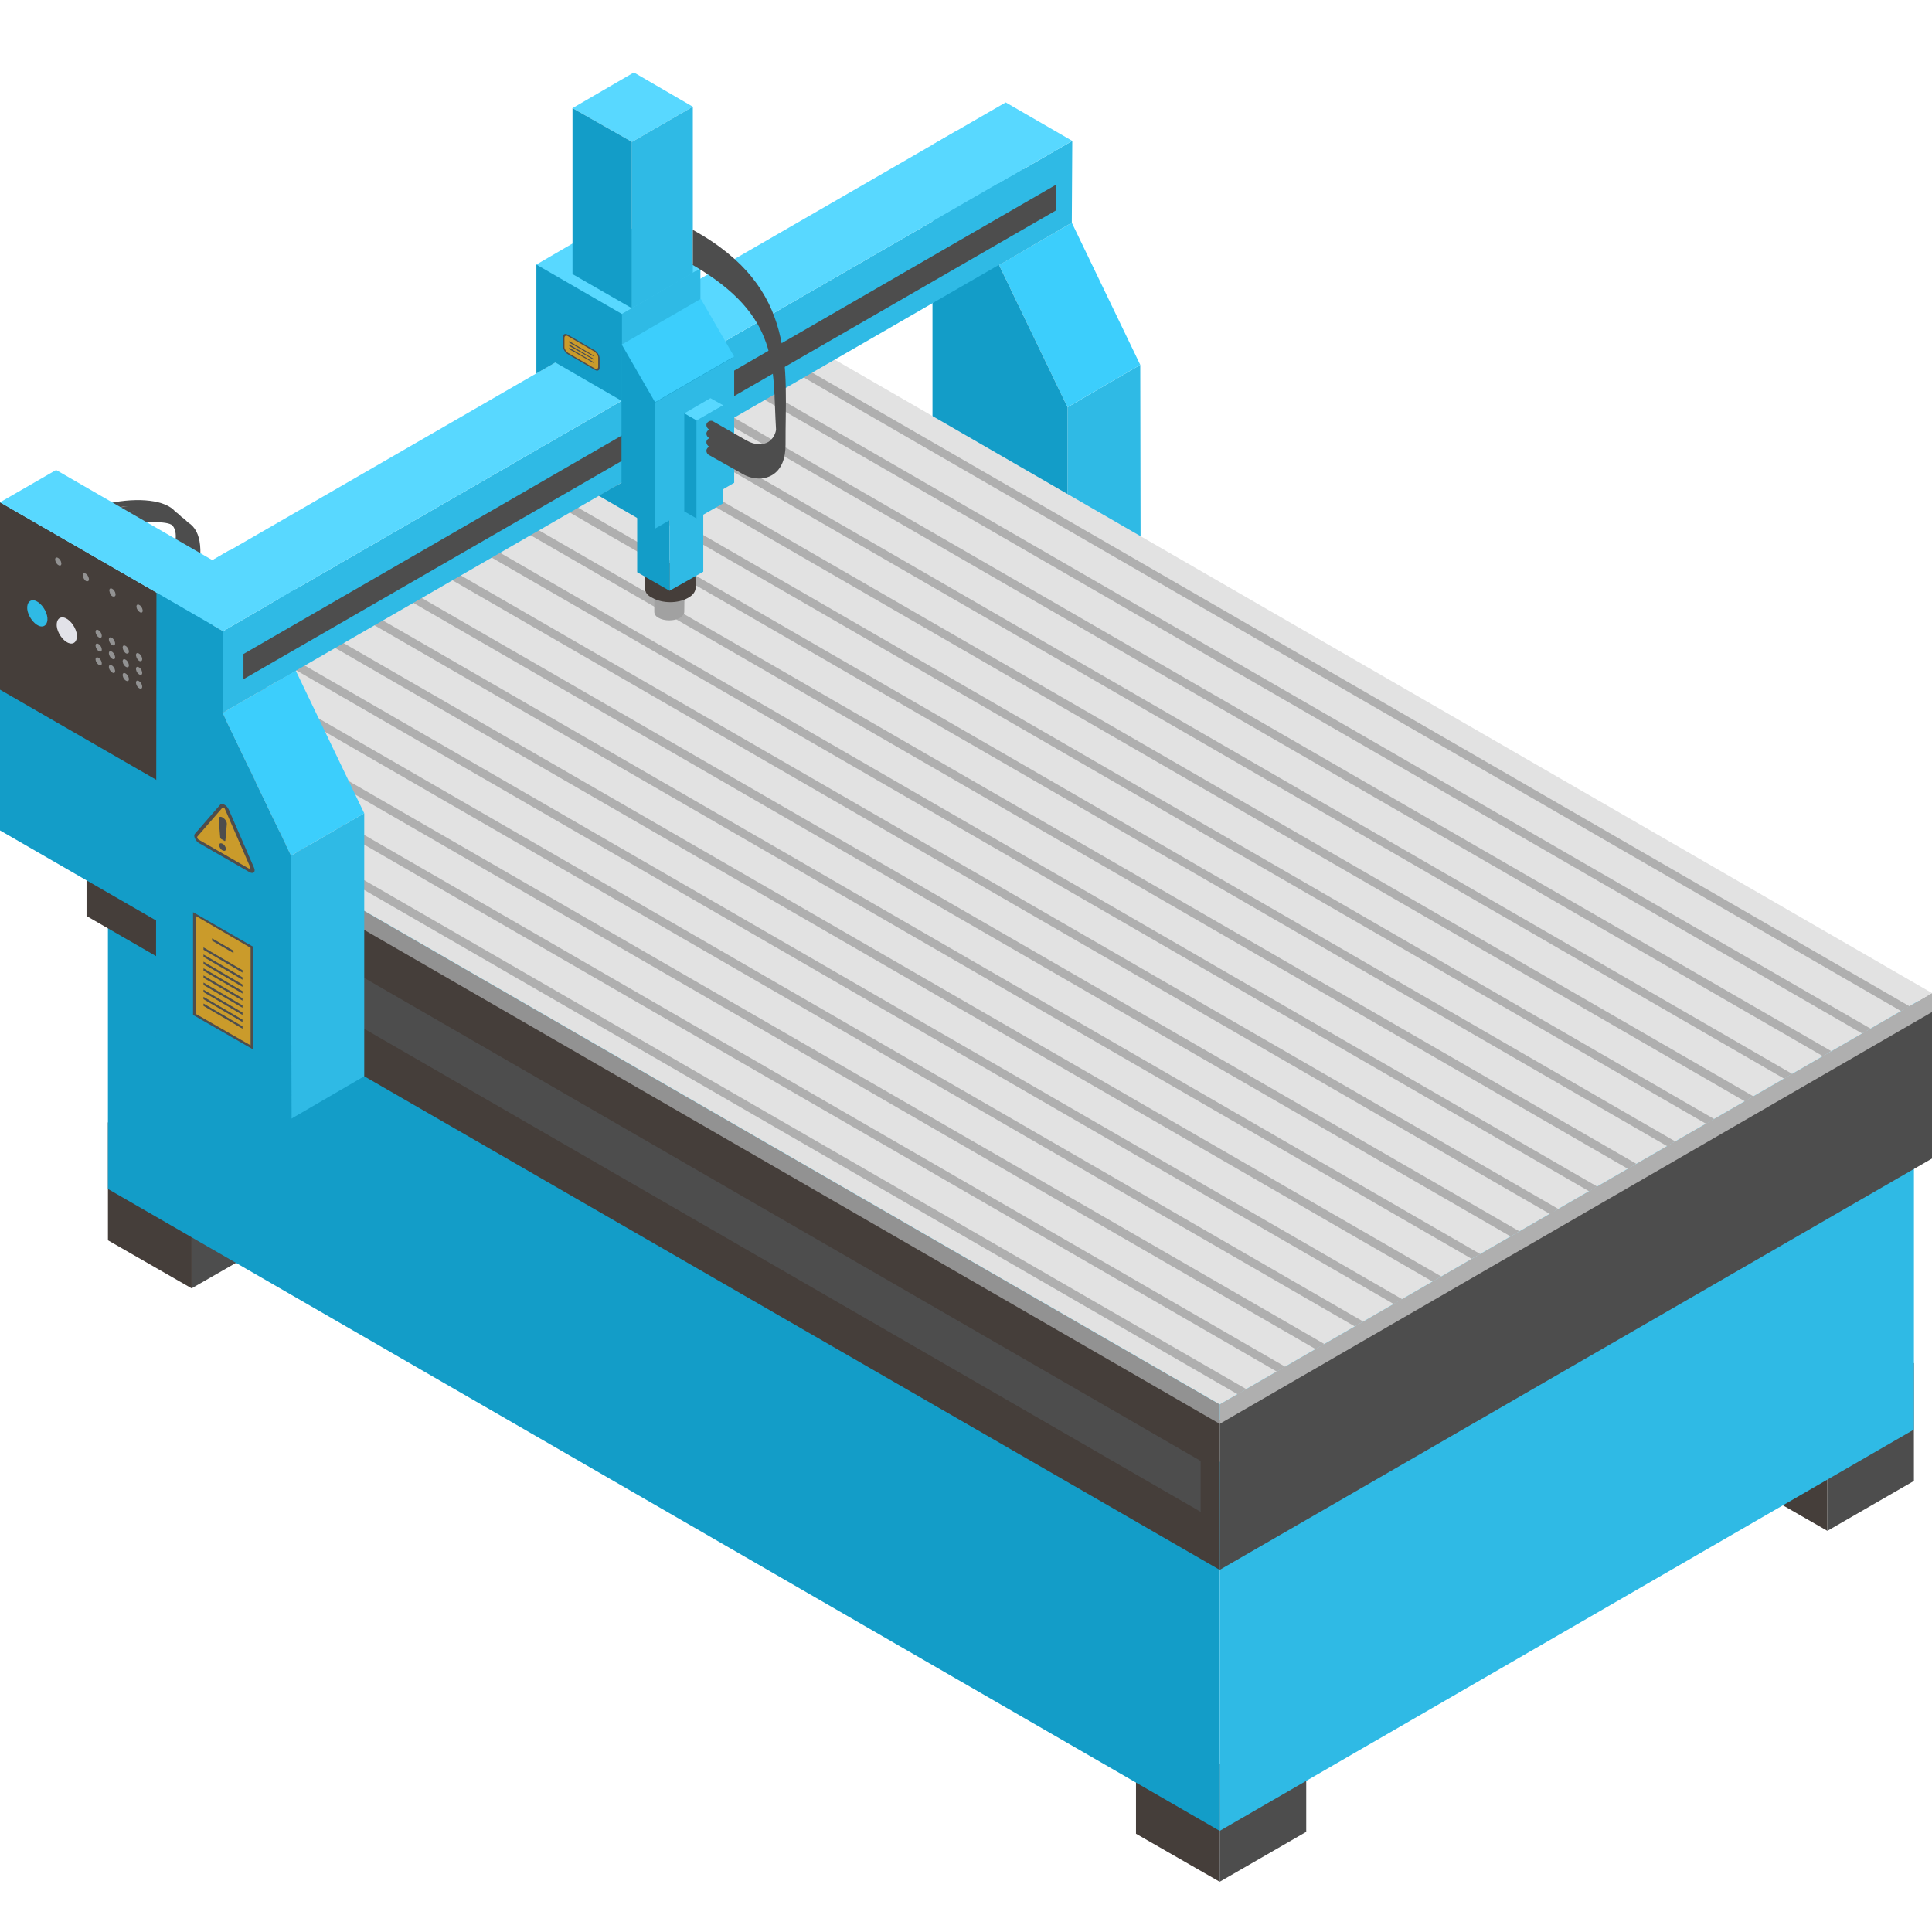 <svg width="80" height="80" viewBox="0 0 80 80" fill="none" xmlns="http://www.w3.org/2000/svg">
<path d="M4.509 20.839C5.73 20.583 6.872 20.701 7.266 21.194C7.364 21.253 7.443 21.331 7.522 21.41C7.62 21.469 7.699 21.548 7.778 21.627C8.388 22.001 8.408 22.907 8.112 24.245C7.876 25.289 7.817 26.018 7.994 27.179C8.171 28.321 8.27 29.109 8.27 29.7C7.915 29.503 7.581 29.326 7.226 29.129C7.246 28.577 7.147 27.79 6.951 26.569C6.793 25.506 6.813 24.718 7.049 23.674C7.147 23.261 7.226 22.848 7.266 22.434C7.285 22.217 7.305 21.961 7.147 21.765C6.951 21.548 5.848 21.627 5.513 21.686L5.277 21.489C5.474 21.45 5.651 21.41 5.828 21.39C5.651 21.41 5.474 21.43 5.257 21.469L5.021 21.272C5.218 21.233 5.395 21.194 5.553 21.174C5.395 21.194 5.198 21.213 5.001 21.253L4.765 21.056C4.962 21.016 5.139 20.977 5.297 20.957C5.139 20.977 4.942 20.997 4.745 21.036L4.509 20.839Z" fill="#4D4D4D"/>
<path d="M44.204 16.862L47.216 15.109L47.236 26.018L44.204 27.77V16.862Z" fill="#2FBAE5"/>
<path d="M41.368 10.974L44.381 9.222L47.216 15.109L44.204 16.862L41.368 10.974Z" fill="#3CCEFC"/>
<path d="M41.368 7.588L44.401 5.835L44.381 9.222L41.368 10.975V7.588Z" fill="#2FBAE5"/>
<path d="M38.612 5.993L41.644 4.24L44.401 5.835L41.368 7.588L38.612 5.993Z" fill="#58D8FF"/>
<path d="M41.368 7.588V10.975L44.204 16.862V27.77L38.612 24.541V5.993L41.368 7.588Z" fill="#139DC8"/>
<path d="M50.505 77.92L47.039 75.931V71.048L50.505 73.037V77.92Z" fill="#453E3A"/>
<path d="M54.088 75.853L50.504 77.92V73.037L54.088 70.969V75.853Z" fill="#4D4D4D"/>
<path d="M7.935 53.347L4.47 51.358V46.475L7.935 48.464V53.347Z" fill="#453E3A"/>
<path d="M11.538 51.28L7.935 53.347V48.464L11.538 46.397V51.28Z" fill="#4D4D4D"/>
<path d="M75.668 63.389L72.203 61.4V56.517L75.668 58.526V63.389Z" fill="#453E3A"/>
<path d="M79.251 61.322L75.668 63.389V58.526L79.251 56.438V61.322Z" fill="#4D4D4D"/>
<path d="M50.504 75.813L4.469 49.232V33.952L50.504 60.534V75.813Z" fill="#139DC8"/>
<path d="M79.252 59.195L50.505 75.813V60.534L79.252 43.916V59.195Z" fill="#2FBAE5"/>
<path d="M50.505 65.004L3.583 37.93V31.688L50.505 58.782V65.004Z" fill="#453E3A"/>
<path d="M4.371 36.414V34.307L49.717 60.494V62.601L4.371 36.414Z" fill="#4D4D4D"/>
<path d="M80 47.972L50.505 65.004V58.782L80 41.75V47.972Z" fill="#4D4D4D"/>
<path d="M50.505 58.782L3.583 31.688L33.099 14.656L80 41.75L50.505 58.782Z" fill="#58D8FF"/>
<path d="M50.505 58.959L3.583 31.866V31.078L50.505 58.151V58.959Z" fill="#929292"/>
<path d="M80 41.907L50.505 58.959V58.151L80 41.12V41.907Z" fill="#AFAFAF"/>
<path d="M50.505 58.151L3.583 31.078L33.099 14.046L80 41.12L50.505 58.151Z" fill="#E2E2E2"/>
<path d="M78.72 41.868L31.799 14.774L32.154 14.578L79.075 41.671L78.72 41.868ZM77.46 42.596L30.539 15.503L30.185 15.7L77.106 42.793L77.46 42.596ZM75.826 43.522L28.924 16.448L28.57 16.645L75.491 43.738L75.826 43.522ZM74.211 44.467L27.31 17.374L26.956 17.57L73.876 44.664L74.211 44.467ZM72.597 45.392L25.695 18.319L25.341 18.516L72.262 45.609L72.597 45.392ZM70.982 46.337L24.081 19.244L23.726 19.441L70.647 46.534L70.982 46.337ZM69.368 47.263L22.466 20.17L22.112 20.366L69.033 47.46L69.368 47.263ZM67.753 48.188L20.852 21.115L20.497 21.312L67.418 48.405L67.753 48.188ZM66.138 49.133L19.237 22.04L18.883 22.237L65.804 49.33L66.138 49.133ZM64.524 50.059L17.622 22.985L17.268 23.182L64.189 50.275L64.524 50.059ZM62.909 50.984L15.988 23.911L15.634 24.108L62.555 51.201L62.909 50.984ZM61.295 51.929L14.374 24.836L14.019 25.033L60.94 52.126L61.295 51.929ZM59.68 52.855L12.759 25.781L12.405 25.978L59.326 53.071L59.68 52.855ZM58.066 53.8L11.145 26.707L10.79 26.904L57.711 53.997L58.066 53.8ZM56.451 54.725L9.53 27.632L9.175 27.829L56.096 54.922L56.451 54.725ZM54.836 55.651L7.915 28.577L7.561 28.774L54.482 55.867L54.836 55.651ZM53.222 56.596L6.301 29.503L5.946 29.7L52.867 56.793L53.222 56.596ZM51.607 57.521L4.686 30.448L4.332 30.645L51.253 57.738L51.607 57.521Z" fill="#AFAFAF"/>
<path d="M6.517 38.147L0 34.386V20.8L6.517 24.561V38.147Z" fill="#139DC8"/>
<path d="M6.517 32.318L0 28.558V20.8L6.517 24.561V32.318Z" fill="#453E3A"/>
<path d="M8.841 36.808L6.517 38.147V24.561L8.841 23.222V36.808Z" fill="#2FBAE5"/>
<path d="M6.517 24.56L0 20.8L2.323 19.461L8.841 23.221L6.517 24.56Z" fill="#58D8FF"/>
<path d="M2.402 26.136C2.284 25.84 2.363 25.584 2.559 25.565C2.756 25.545 3.012 25.781 3.13 26.077C3.249 26.372 3.17 26.628 2.973 26.648C2.776 26.667 2.52 26.431 2.402 26.136Z" fill="#E2E2E8"/>
<path d="M1.181 25.427C1.063 25.131 1.142 24.876 1.339 24.856C1.536 24.836 1.792 25.073 1.91 25.368C2.028 25.663 1.949 25.919 1.752 25.939C1.555 25.959 1.299 25.722 1.181 25.427Z" fill="#2FBAE5"/>
<path d="M4.529 27.711C4.489 27.612 4.509 27.534 4.568 27.534C4.627 27.534 4.706 27.593 4.745 27.691C4.785 27.79 4.765 27.868 4.706 27.868C4.647 27.868 4.568 27.79 4.529 27.711ZM4.155 27.553C4.214 27.553 4.233 27.475 4.194 27.376C4.155 27.278 4.076 27.219 4.017 27.219C3.958 27.219 3.938 27.297 3.977 27.396C4.017 27.475 4.095 27.553 4.155 27.553ZM4.706 27.297C4.765 27.297 4.785 27.219 4.745 27.12C4.706 27.022 4.627 26.963 4.568 26.963C4.509 26.963 4.489 27.041 4.529 27.14C4.568 27.238 4.647 27.297 4.706 27.297ZM4.155 26.982C4.214 26.982 4.233 26.904 4.194 26.805C4.155 26.707 4.076 26.648 4.017 26.648C3.958 26.648 3.938 26.726 3.977 26.825C4.017 26.923 4.095 26.982 4.155 26.982ZM4.706 26.726C4.765 26.726 4.785 26.648 4.745 26.549C4.706 26.451 4.627 26.392 4.568 26.392C4.509 26.392 4.489 26.47 4.529 26.569C4.568 26.667 4.647 26.726 4.706 26.726ZM4.155 26.411C4.214 26.411 4.233 26.333 4.194 26.234C4.155 26.136 4.076 26.077 4.017 26.077C3.958 26.077 3.938 26.155 3.977 26.254C4.017 26.352 4.095 26.411 4.155 26.411ZM5.828 28.518C5.887 28.518 5.907 28.439 5.868 28.341C5.828 28.242 5.749 28.183 5.69 28.183C5.631 28.183 5.612 28.262 5.651 28.361C5.69 28.459 5.769 28.518 5.828 28.518ZM5.277 28.203C5.336 28.203 5.356 28.124 5.316 28.026C5.277 27.927 5.198 27.868 5.139 27.868C5.08 27.868 5.06 27.947 5.1 28.046C5.139 28.144 5.218 28.203 5.277 28.203ZM5.828 27.947C5.887 27.947 5.907 27.868 5.868 27.77C5.828 27.672 5.749 27.612 5.69 27.612C5.631 27.612 5.612 27.691 5.651 27.79C5.69 27.888 5.769 27.947 5.828 27.947ZM5.277 27.632C5.336 27.632 5.356 27.553 5.316 27.455C5.277 27.356 5.198 27.297 5.139 27.297C5.08 27.297 5.06 27.376 5.1 27.475C5.139 27.573 5.218 27.632 5.277 27.632ZM5.828 27.376C5.887 27.376 5.907 27.297 5.868 27.199C5.828 27.101 5.749 27.041 5.69 27.041C5.631 27.041 5.612 27.12 5.651 27.219C5.69 27.317 5.769 27.396 5.828 27.376ZM5.277 27.061C5.336 27.061 5.356 26.982 5.316 26.884C5.277 26.785 5.198 26.726 5.139 26.726C5.08 26.726 5.06 26.805 5.1 26.904C5.139 27.002 5.218 27.081 5.277 27.061ZM4.726 24.698C4.785 24.698 4.804 24.62 4.765 24.521C4.726 24.423 4.647 24.364 4.588 24.364C4.529 24.364 4.509 24.442 4.548 24.541C4.568 24.639 4.647 24.718 4.726 24.698ZM5.848 25.368C5.907 25.368 5.927 25.289 5.887 25.191C5.848 25.092 5.769 25.033 5.71 25.033C5.651 25.033 5.631 25.112 5.671 25.21C5.71 25.289 5.789 25.368 5.848 25.368ZM2.481 23.419C2.54 23.419 2.56 23.34 2.52 23.241C2.481 23.143 2.402 23.084 2.343 23.084C2.284 23.084 2.264 23.163 2.304 23.261C2.343 23.359 2.422 23.419 2.481 23.419ZM3.623 24.068C3.682 24.068 3.702 23.989 3.662 23.891C3.623 23.793 3.544 23.733 3.485 23.733C3.426 23.733 3.406 23.812 3.446 23.911C3.485 24.009 3.564 24.088 3.623 24.068Z" fill="#929292"/>
<path d="M28.353 23.793H27.093V25.328C27.093 25.427 27.152 25.525 27.27 25.584C27.507 25.722 27.92 25.722 28.157 25.584C28.275 25.506 28.334 25.427 28.334 25.328L28.353 23.793Z" fill="#A1A1A1"/>
<path d="M28.787 23.359C28.787 23.202 26.7 23.418 26.7 23.359V24.344C26.7 24.501 26.798 24.659 27.015 24.757C27.428 24.994 28.078 24.994 28.491 24.757C28.708 24.639 28.806 24.482 28.806 24.324L28.787 23.359Z" fill="#453E3A"/>
<path d="M26.384 16.921V23.694L27.723 24.462V16.921H26.384Z" fill="#139DC8"/>
<path d="M27.723 16.921V24.462L29.121 23.674V16.921H27.723Z" fill="#2FBAE5"/>
<path d="M42.373 10.384L11.538 28.183V24.797L42.373 6.997V10.384Z" fill="#2FBAE5"/>
<path d="M11.538 24.797L8.801 23.202L39.636 5.402L42.373 6.997L11.538 24.797Z" fill="#58D8FF"/>
<path d="M12.05 35.429L15.082 33.677V44.565L12.07 46.318L12.05 35.429Z" fill="#2FBAE5"/>
<path d="M9.215 29.522L12.247 27.77L15.082 33.677L12.05 35.429L9.215 29.522Z" fill="#3CCEFC"/>
<path d="M9.235 26.136L12.247 24.383V27.77L9.215 29.522L9.235 26.136Z" fill="#2FBAE5"/>
<path d="M6.478 24.541L9.491 22.788L12.247 24.383L9.235 26.136L6.478 24.541Z" fill="#58D8FF"/>
<path d="M9.235 26.136L9.215 29.522L12.05 35.429L12.07 46.318L6.458 43.089L6.478 24.541L9.235 26.136Z" fill="#139DC8"/>
<path d="M10.081 27.081L43.731 7.647V8.71L10.081 28.124V27.081Z" fill="#4D4D4D"/>
<path d="M25.754 16.606L22.998 15.011L22.21 15.464V10.955L28.826 11.23L25.754 16.606Z" fill="#139DC8"/>
<path d="M29.003 14.735L25.754 16.606V13.002L29.003 11.112V14.735Z" fill="#2FBAE5"/>
<path d="M25.754 13.002L22.21 10.955L25.459 9.064L29.003 11.112L25.754 13.002Z" fill="#58D8FF"/>
<path d="M27.133 21.883L24.79 20.524L25.735 19.992V14.282L30.322 14.814L27.133 21.883Z" fill="#139DC8"/>
<path d="M30.401 19.992L27.133 21.883V16.665L30.401 14.774V19.992Z" fill="#2FBAE5"/>
<path d="M29.019 12.376L25.746 14.268L27.125 16.655L30.398 14.763L29.019 12.376Z" fill="#3CCEFC"/>
<path d="M23.529 14.676C23.411 14.617 23.313 14.46 23.313 14.341V13.948C23.313 13.829 23.411 13.79 23.529 13.869L24.612 14.499C24.73 14.558 24.829 14.716 24.829 14.834V15.227C24.829 15.346 24.73 15.385 24.612 15.306L23.529 14.676Z" fill="#4D4D4D"/>
<path d="M24.612 15.247L23.529 14.617C23.451 14.558 23.372 14.46 23.372 14.381V13.987C23.372 13.908 23.451 13.869 23.529 13.928L24.612 14.558C24.691 14.617 24.77 14.716 24.77 14.794V15.188C24.77 15.267 24.711 15.306 24.612 15.247Z" fill="#CA9B2B"/>
<path d="M24.573 14.755L23.569 14.184V14.125L24.573 14.716V14.755Z" fill="#4D4D4D"/>
<path d="M24.573 14.893L23.569 14.322V14.263L24.573 14.853V14.893Z" fill="#4D4D4D"/>
<path d="M24.573 15.03L23.569 14.46V14.4L24.573 14.991V15.03Z" fill="#4D4D4D"/>
<path d="M26.168 5.875L23.706 4.477L26.247 3L28.688 4.418L26.168 5.875Z" fill="#58D8FF"/>
<path d="M26.168 12.766L23.706 11.349V4.477L26.168 5.875V12.766Z" fill="#139DC8"/>
<path d="M28.688 11.309L26.168 12.766V5.875L28.688 4.418V11.309Z" fill="#2FBAE5"/>
<path d="M28.846 17.413L28.334 17.118L29.417 16.488L29.948 16.783L28.846 17.413Z" fill="#58D8FF"/>
<path d="M28.846 21.469L28.334 21.174V17.118L28.846 17.413V21.469Z" fill="#139DC8"/>
<path d="M29.948 20.839L28.846 21.469V17.413L29.948 16.783V20.839Z" fill="#2FBAE5"/>
<path d="M8.25 34.917C8.171 34.878 8.112 34.799 8.073 34.72C8.034 34.642 8.034 34.563 8.073 34.523L9.117 33.322C9.156 33.283 9.215 33.283 9.294 33.322C9.373 33.362 9.432 33.44 9.471 33.519L10.514 35.921C10.554 36 10.554 36.079 10.514 36.118C10.475 36.158 10.416 36.158 10.337 36.118L8.25 34.917Z" fill="#4D4D4D"/>
<path d="M8.171 34.641L9.215 33.44C9.235 33.421 9.294 33.44 9.313 33.499L10.357 35.901C10.377 35.961 10.357 35.98 10.298 35.961L8.211 34.76C8.171 34.72 8.152 34.661 8.171 34.641Z" fill="#CA9B2B"/>
<path d="M9.156 34.74C9.136 34.72 9.116 34.701 9.116 34.661L9.057 33.933C9.038 33.677 9.412 33.913 9.392 34.13L9.333 34.799C9.333 34.819 9.313 34.838 9.294 34.819L9.156 34.74ZM9.215 34.937C9.136 34.898 9.077 34.917 9.077 34.996C9.077 35.075 9.136 35.173 9.215 35.212C9.294 35.252 9.353 35.232 9.353 35.153C9.353 35.075 9.294 34.976 9.215 34.937Z" fill="#4D4D4D"/>
<path d="M7.994 42.025V37.772L10.495 39.21V43.463L7.994 42.025Z" fill="#4D4D4D"/>
<path d="M10.377 43.285L8.112 41.986V37.93L10.377 39.249V43.285Z" fill="#CA9B2B"/>
<path d="M9.668 39.465L8.782 38.953V38.855L9.668 39.367V39.465ZM10.042 40.174L8.427 39.229V39.328L10.042 40.273V40.174ZM10.042 40.568L8.427 39.623V39.524L10.042 40.47V40.568ZM10.042 40.863L8.427 39.918V39.82L10.042 40.765V40.863ZM10.042 41.139L8.427 40.194V40.095L10.042 41.041V41.139ZM10.042 41.434L8.427 40.489V40.391L10.042 41.336V41.434ZM10.042 41.73L8.427 40.785V40.686L10.042 41.631V41.73ZM10.042 42.025L8.427 41.08V40.981L10.042 41.927V42.025ZM10.042 42.32L8.427 41.375V41.277L10.042 42.222V42.32ZM10.042 42.596L8.427 41.651V41.553L10.042 42.498V42.596Z" fill="#4D4D4D"/>
<path d="M28.688 9.517V10.974C32.351 13.101 31.976 15.188 32.134 17.787C32.134 17.787 32.114 18.102 31.819 18.299C31.583 18.437 31.268 18.437 30.913 18.24L29.535 17.452C29.456 17.393 29.338 17.433 29.279 17.511C29.22 17.59 29.259 17.708 29.338 17.767L29.377 17.787C29.338 17.807 29.299 17.826 29.279 17.866C29.22 17.945 29.259 18.063 29.338 18.122L29.377 18.142C29.338 18.161 29.299 18.181 29.279 18.22C29.22 18.299 29.259 18.417 29.338 18.476L29.377 18.496C29.338 18.516 29.299 18.535 29.279 18.575C29.22 18.653 29.259 18.772 29.338 18.831L30.736 19.618C30.972 19.756 31.209 19.815 31.445 19.815C31.642 19.815 31.839 19.756 31.996 19.658C32.37 19.421 32.528 18.968 32.528 18.417C32.508 15.247 33.079 11.939 28.688 9.517Z" fill="#4D4D4D"/>
</svg>
